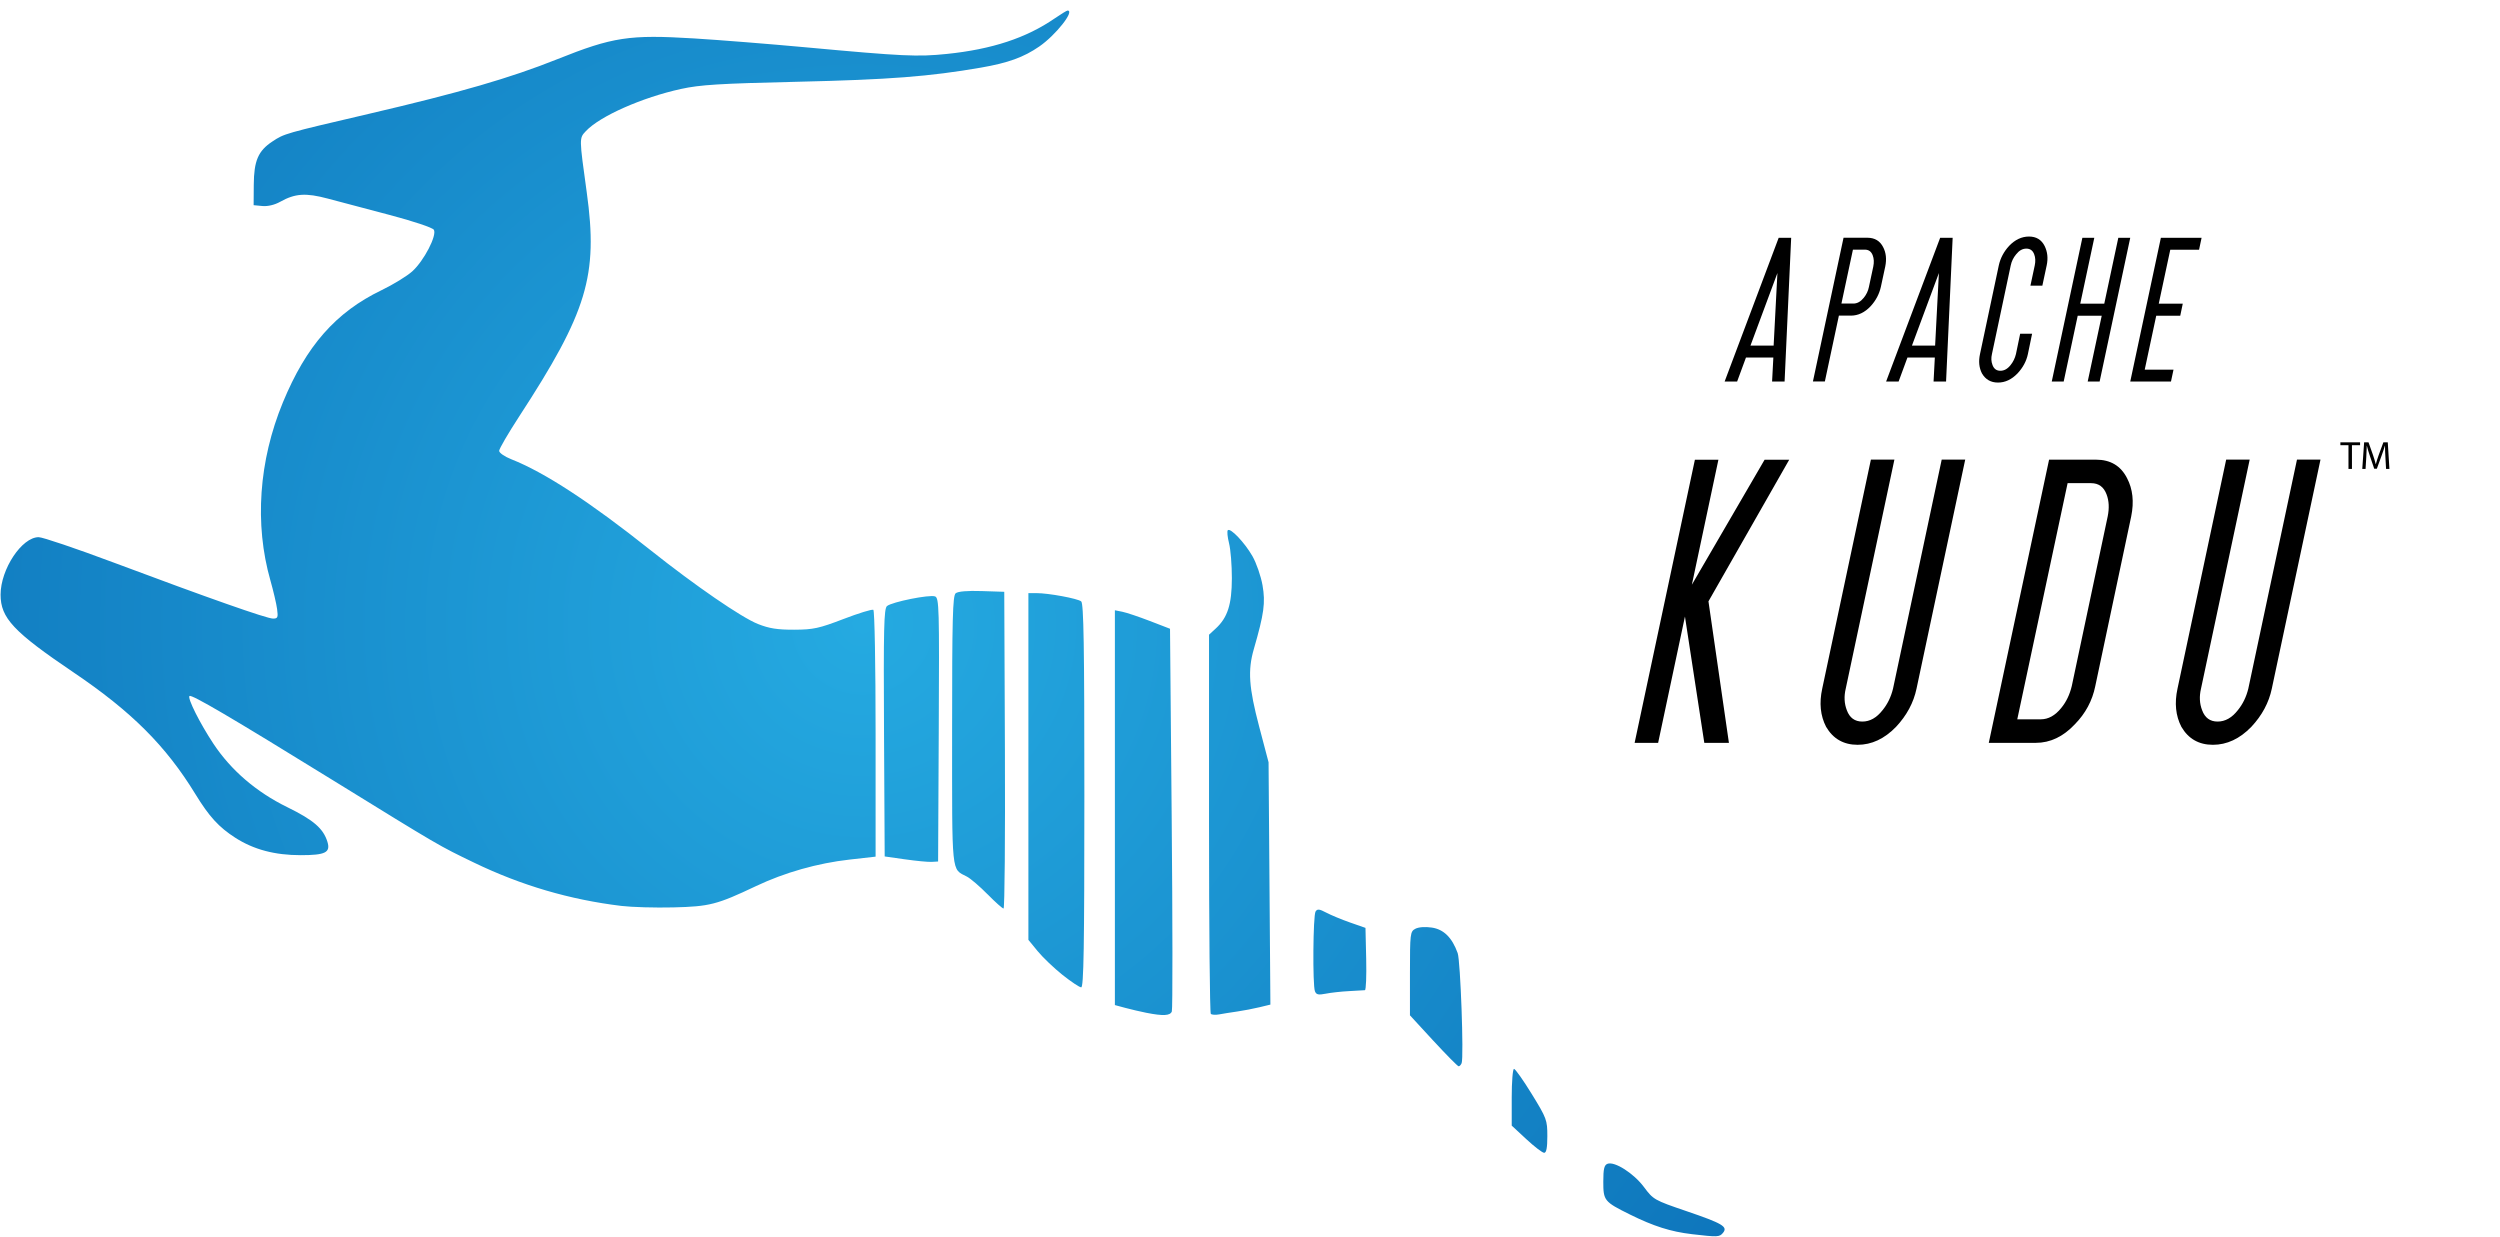 <?xml version="1.0" encoding="UTF-8" standalone="no"?>
<!DOCTYPE svg PUBLIC "-//W3C//DTD SVG 1.1//EN" "http://www.w3.org/Graphics/SVG/1.1/DTD/svg11.dtd">
<svg xmlns:xl="http://www.w3.org/1999/xlink" version="1.1" xmlns="http://www.w3.org/2000/svg" xmlns:dc="http://purl.org/dc/elements/1.1/" viewBox="0 0 260 128.6" width="260" height="128.6">
  <defs>
    <radialGradient cx="0" cy="0" r="1" id="Gradient" gradientUnits="userSpaceOnUse">
      <stop offset="0" stop-color="#25aae1"/>
      <stop offset="1" stop-color="#0e76bc"/>
    </radialGradient>
    <radialGradient id="Obj_Gradient" xl:href="#Gradient" gradientTransform="translate(89.711 64.834) scale(109.998)"/>
  </defs>
  <g id="Canvas_1" fill="none" stroke-dasharray="none" fill-opacity="1" stroke-opacity="1" stroke="none">
    <title>Canvas 1</title>
    <rect fill="white" x="0" y="0" width="260" height="128.6"/>
    <g id="Canvas_1_Layer_1">
      <title>Layer 1</title>
      <g id="Group_18">
        <g id="Graphic_19">
          <path d="M 175.94 128.35 C 173.77 128.097 171.967 127.525 169.521 126.312 C 166.833 124.979 166.743 124.868 166.743 122.89 C 166.743 121.564 166.837 121.167 167.181 121.035 C 167.915 120.753 169.911 122.027 170.974 123.456 C 171.943 124.759 172.053 124.821 175.375 125.953 C 179.16 127.243 179.722 127.577 179.189 128.219 C 178.822 128.66 178.649 128.667 175.939 128.352 Z M 158.74 118.476 L 157.219 117.064 L 157.219 114.114 C 157.219 112.492 157.327 111.164 157.458 111.164 C 157.589 111.164 158.423 112.345 159.31 113.789 C 160.855 116.303 160.923 116.488 160.923 118.155 C 160.923 119.373 160.824 119.894 160.592 119.892 C 160.41 119.89 159.577 119.253 158.74 118.476 Z M 149.076 108.246 L 146.635 105.594 L 146.635 101.244 C 146.635 97.086 146.66 96.88 147.194 96.594 C 147.531 96.414 148.216 96.364 148.913 96.468 C 150.152 96.654 151.018 97.51 151.598 99.123 C 151.887 99.925 152.248 109.953 152.011 110.563 C 151.94 110.745 151.8 110.894 151.7 110.894 C 151.599 110.894 150.419 109.701 149.076 108.242 Z M 119.226 105.333 C 118.628 105.214 117.645 104.985 117.043 104.823 L 115.948 104.528 L 115.948 63.468 L 116.724 63.623 C 117.15 63.708 118.441 64.141 119.591 64.585 L 121.682 65.391 L 121.856 85.081 C 121.952 95.911 121.959 104.961 121.871 105.191 C 121.699 105.64 120.977 105.678 119.226 105.332 Z M 125.924 105.439 C 125.822 105.337 125.738 96.424 125.738 85.629 L 125.738 66.009 L 126.435 65.368 C 127.671 64.23 128.108 62.871 128.114 60.147 C 128.117 58.793 127.985 57.151 127.821 56.499 C 127.657 55.847 127.599 55.237 127.692 55.144 C 127.964 54.871 129.434 56.415 130.248 57.83 C 130.661 58.549 131.136 59.918 131.303 60.873 C 131.618 62.682 131.463 63.816 130.398 67.504 C 129.757 69.723 129.879 71.491 130.955 75.574 L 131.931 79.278 L 132.026 91.878 L 132.121 104.478 L 130.98 104.754 C 130.352 104.906 129.304 105.107 128.649 105.201 C 127.994 105.294 127.155 105.428 126.784 105.498 C 126.413 105.569 126.026 105.542 125.924 105.44 Z M 136.754 103.093 C 136.501 102.435 136.557 95.211 136.818 94.799 C 137.003 94.508 137.205 94.529 137.938 94.917 C 138.431 95.177 139.547 95.64 140.421 95.945 L 142.009 96.5 L 142.084 99.73 C 142.124 101.506 142.065 102.969 141.951 102.98 C 141.838 102.991 141.09 103.034 140.289 103.076 C 139.489 103.117 138.404 103.237 137.879 103.343 C 137.116 103.496 136.89 103.446 136.755 103.093 Z M 110.494 101.384 C 109.604 100.673 108.443 99.563 107.914 98.918 L 106.953 97.745 L 106.953 61.685 L 107.791 61.685 C 109.047 61.685 112.066 62.243 112.443 62.544 C 112.703 62.751 112.774 67.115 112.774 82.754 C 112.774 98.534 112.705 102.694 112.443 102.684 C 112.261 102.679 111.384 102.093 110.493 101.382 Z M 64.624 94.216 C 59.253 93.565 54.224 92.087 49.314 89.72 C 45.621 87.94 45.79 88.038 34.594 81.128 C 24.004 74.591 19.904 72.184 19.704 72.386 C 19.478 72.613 20.793 75.232 22.195 77.347 C 24.029 80.113 26.655 82.368 29.88 83.947 C 32.61 85.283 33.633 86.169 34.056 87.562 C 34.39 88.661 33.83 88.938 31.278 88.938 C 28.581 88.938 26.383 88.354 24.474 87.129 C 22.761 86.03 21.755 84.929 20.322 82.588 C 17.249 77.566 13.685 74.006 7.632 69.918 C 1.407 65.71 .06 64.274 .061 61.845 C .061 59.2 2.27 55.866 4.022 55.866 C 4.432 55.866 7.906 57.041 11.741 58.477 C 21.733 62.218 27.751 64.333 28.391 64.333 C 28.886 64.333 28.936 64.218 28.819 63.341 C 28.746 62.795 28.432 61.456 28.122 60.364 C 26.453 54.507 26.915 47.924 29.419 41.854 C 31.852 35.962 34.92 32.472 39.69 30.174 C 40.898 29.591 42.334 28.711 42.88 28.217 C 44.097 27.118 45.472 24.457 45.117 23.892 C 44.978 23.672 42.983 23.005 40.52 22.355 C 38.127 21.724 35.233 20.958 34.09 20.653 C 31.797 20.042 30.695 20.116 29.14 20.985 C 28.562 21.309 27.846 21.479 27.288 21.426 L 26.377 21.339 L 26.392 19.222 C 26.41 16.716 26.849 15.694 28.325 14.717 C 29.573 13.891 29.558 13.896 38.414 11.827 C 47.83 9.629 53.094 8.101 57.944 6.163 C 63.739 3.844 65.444 3.585 72.174 3.996 C 74.784 4.156 80.013 4.572 83.794 4.92 C 93.934 5.854 95.424 5.924 98.475 5.609 C 103.165 5.125 106.724 3.953 109.684 1.917 C 110.34 1.466 110.945 1.097 111.028 1.097 C 111.816 1.097 109.799 3.657 108.078 4.841 C 106.451 5.961 104.838 6.544 102.019 7.032 C 96.656 7.96 92.487 8.282 82.999 8.502 C 74.832 8.691 72.819 8.815 70.829 9.25 C 66.778 10.137 62.389 12.081 60.934 13.633 C 60.23 14.385 60.229 14.275 61.023 20.015 C 62.219 28.665 61.084 32.425 53.992 43.315 C 52.848 45.072 51.912 46.68 51.912 46.887 C 51.912 47.094 52.478 47.487 53.169 47.76 C 56.643 49.132 61.345 52.201 67.659 57.22 C 72.328 60.929 77.104 64.211 78.829 64.897 C 79.998 65.361 80.86 65.496 82.595 65.489 C 84.585 65.481 85.175 65.353 87.718 64.378 C 89.298 63.772 90.697 63.342 90.827 63.422 C 90.959 63.503 91.062 69.165 91.062 76.332 L 91.062 89.091 L 88.35 89.397 C 85.028 89.771 81.608 90.74 78.628 92.153 C 74.561 94.081 73.802 94.277 70.028 94.37 C 68.136 94.416 65.695 94.346 64.604 94.214 Z M 102.714 93.017 C 101.919 92.206 100.952 91.375 100.565 91.171 C 98.92 90.304 99.019 91.275 99.019 75.981 C 99.019 64.321 99.08 61.961 99.39 61.701 C 99.627 61.505 100.603 61.421 102.102 61.471 L 104.443 61.547 L 104.511 78.017 C 104.548 87.076 104.485 94.487 104.37 94.487 C 104.254 94.487 103.509 93.823 102.713 93.011 Z M 94.124 89.372 L 92.007 89.07 L 91.938 76.21 C 91.88 65.309 91.928 63.3 92.248 63.029 C 92.768 62.599 96.687 61.812 97.246 62.028 C 97.668 62.189 97.695 63.17 97.631 75.897 L 97.563 89.597 L 96.901 89.636 C 96.537 89.657 95.287 89.538 94.123 89.371 Z" fill="url(#Obj_Gradient)"/>
        </g>
      </g>
      <g id="Group_13">
        <g id="Graphic_17">
          <path d="M 179.808 77.26 L 177.248 77.26 L 175.235 64.12 L 172.445 77.26 L 170 77.26 L 176.27 47.81 L 178.715 47.81 L 175.954 60.81 L 183.519 47.81 L 186.079 47.81 L 177.68 62.54 Z" fill="black"/>
        </g>
        <g id="Graphic_16">
          <path d="M 199.319 71.62 C 199.012 73.077 198.303 74.4 197.191 75.589 C 195.983 76.836 194.65 77.459 193.193 77.459 C 191.736 77.459 190.643 76.836 189.914 75.589 C 189.32 74.438 189.185 73.115 189.511 71.62 L 194.573 47.8 L 197.018 47.8 L 191.956 71.62 C 191.765 72.425 191.803 73.173 192.071 73.864 C 192.359 74.65 192.896 75.043 193.682 75.043 C 194.468 75.043 195.168 74.65 195.782 73.864 C 196.3 73.231 196.664 72.483 196.875 71.62 L 201.937 47.8 L 204.382 47.8 Z" fill="black"/>
        </g>
        <g id="Graphic_15">
          <path d="M 217.908 71.36 C 217.601 72.875 216.892 74.198 215.78 75.329 C 214.572 76.614 213.22 77.256 211.724 77.256 L 206.834 77.256 L 213.104 47.806 L 217.994 47.806 C 219.49 47.806 220.564 48.448 221.215 49.733 C 221.809 50.864 221.953 52.187 221.646 53.702 Z M 215.463 71.36 L 219.202 53.7 C 219.375 52.837 219.336 52.08 219.087 51.428 C 218.799 50.642 218.262 50.249 217.476 50.249 L 215.031 50.249 L 209.796 74.809 L 212.241 74.809 C 213.027 74.809 213.736 74.416 214.369 73.63 C 214.887 72.997 215.251 72.24 215.462 71.358 Z" fill="black"/>
        </g>
        <g id="Graphic_14">
          <path d="M 236.268 71.62 C 235.961 73.077 235.252 74.4 234.14 75.589 C 232.932 76.836 231.599 77.459 230.142 77.459 C 228.685 77.459 227.592 76.836 226.863 75.589 C 226.269 74.438 226.134 73.115 226.46 71.62 L 231.522 47.8 L 233.967 47.8 L 228.905 71.62 C 228.714 72.425 228.752 73.173 229.02 73.864 C 229.308 74.65 229.845 75.043 230.631 75.043 C 231.418 75.043 232.118 74.65 232.731 73.864 C 233.249 73.231 233.613 72.483 233.824 71.62 L 238.886 47.8 L 241.331 47.8 Z" fill="black"/>
        </g>
      </g>
      <g id="Group_6">
        <g id="Graphic_12">
          <path d="M 185.597 39.682 L 184.297 39.682 L 184.428 37.185 L 181.58 37.185 L 180.66 39.682 L 179.36 39.682 L 184.982 24.732 L 186.282 24.732 Z M 184.458 35.944 L 184.852 28.394 L 182.048 35.944 Z" fill="black"/>
        </g>
        <g id="Graphic_11">
          <path d="M 195.611 29.832 C 195.445 30.582 195.09 31.253 194.545 31.847 C 193.931 32.5 193.245 32.826 192.486 32.826 L 191.245 32.826 L 189.785 39.675 L 188.544 39.675 L 191.728 24.725 L 194.211 24.725 C 194.97 24.725 195.516 25.051 195.847 25.703 C 196.149 26.278 196.222 26.949 196.066 27.718 Z M 194.37 29.832 L 194.823 27.715 C 194.91 27.277 194.891 26.893 194.764 26.561 C 194.618 26.162 194.346 25.963 193.946 25.963 L 192.705 25.963 L 191.508 31.571 L 192.749 31.571 C 193.148 31.571 193.509 31.371 193.83 30.972 C 194.103 30.641 194.283 30.261 194.371 29.833 Z" fill="black"/>
        </g>
        <g id="Graphic_10">
          <path d="M 202.391 39.682 L 201.091 39.682 L 201.222 37.185 L 198.374 37.185 L 197.454 39.682 L 196.154 39.682 L 201.776 24.732 L 203.076 24.732 Z M 201.252 35.944 L 201.646 28.394 L 198.842 35.944 Z" fill="black"/>
        </g>
        <g id="Graphic_9">
          <path d="M 210.901 36.822 C 210.745 37.562 210.385 38.234 209.82 38.837 C 209.207 39.47 208.53 39.787 207.79 39.787 C 207.05 39.787 206.495 39.47 206.125 38.837 C 205.823 38.253 205.755 37.582 205.92 36.822 L 207.877 27.593 C 208.043 26.844 208.398 26.172 208.943 25.578 C 209.566 24.926 210.258 24.6 211.017 24.6 C 211.767 24.6 212.307 24.926 212.638 25.578 C 212.94 26.182 213.013 26.854 212.857 27.593 L 212.405 29.71 L 211.164 29.71 L 211.616 27.593 C 211.704 27.165 211.685 26.785 211.558 26.454 C 211.412 26.055 211.139 25.856 210.74 25.856 C 210.341 25.856 209.986 26.055 209.674 26.454 C 209.392 26.795 209.207 27.175 209.119 27.593 L 207.162 36.822 C 207.065 37.231 207.084 37.611 207.221 37.961 C 207.367 38.361 207.639 38.56 208.039 38.56 C 208.438 38.56 208.793 38.361 209.105 37.961 C 209.367 37.64 209.552 37.26 209.659 36.822 L 210.098 34.705 L 211.339 34.705 Z" fill="black"/>
        </g>
        <g id="Graphic_8">
          <path d="M 218.361 39.682 L 217.12 39.682 L 218.58 32.833 L 216.083 32.833 L 214.623 39.682 L 213.382 39.682 L 216.566 24.732 L 217.807 24.732 L 216.347 31.581 L 218.844 31.581 L 220.304 24.732 L 221.545 24.732 Z" fill="black"/>
        </g>
        <g id="Graphic_7">
          <path d="M 225.781 39.682 L 221.546 39.682 L 224.73 24.732 L 228.965 24.732 L 228.702 25.973 L 225.708 25.973 L 224.511 31.581 L 227.008 31.581 L 226.745 32.837 L 224.248 32.837 L 223.051 38.445 L 226.045 38.445 Z" fill="black"/>
        </g>
      </g>
      <g id="Group_3">
        <g id="Graphic_5">
          <path d="M 244.242 48.766 L 244.603 48.766 L 244.603 46.304 L 245.448 46.304 L 245.448 46 L 243.4 46 L 243.4 46.304 L 244.241 46.304 Z" fill="black"/>
        </g>
        <g id="Graphic_4">
          <path d="M 248.151 48.766 L 248.5 48.766 L 248.328 46 L 247.872 46 L 247.38 47.338 C 247.257 47.687 247.158 47.99 247.089 48.27 L 247.076 48.27 C 247.007 47.982 246.912 47.679 246.797 47.338 L 246.325 46 L 245.87 46 L 245.677 48.766 L 246.018 48.766 L 246.091 47.58 C 246.116 47.166 246.137 46.702 246.145 46.357 L 246.153 46.357 C 246.231 46.685 246.342 47.042 246.473 47.432 L 246.92 48.749 L 247.191 48.749 L 247.679 47.407 C 247.819 47.029 247.934 46.681 248.028 46.356 L 248.041 46.356 C 248.036 46.701 248.061 47.164 248.082 47.55 Z" fill="black"/>
        </g>
      </g>
    </g>
  </g>
</svg>
